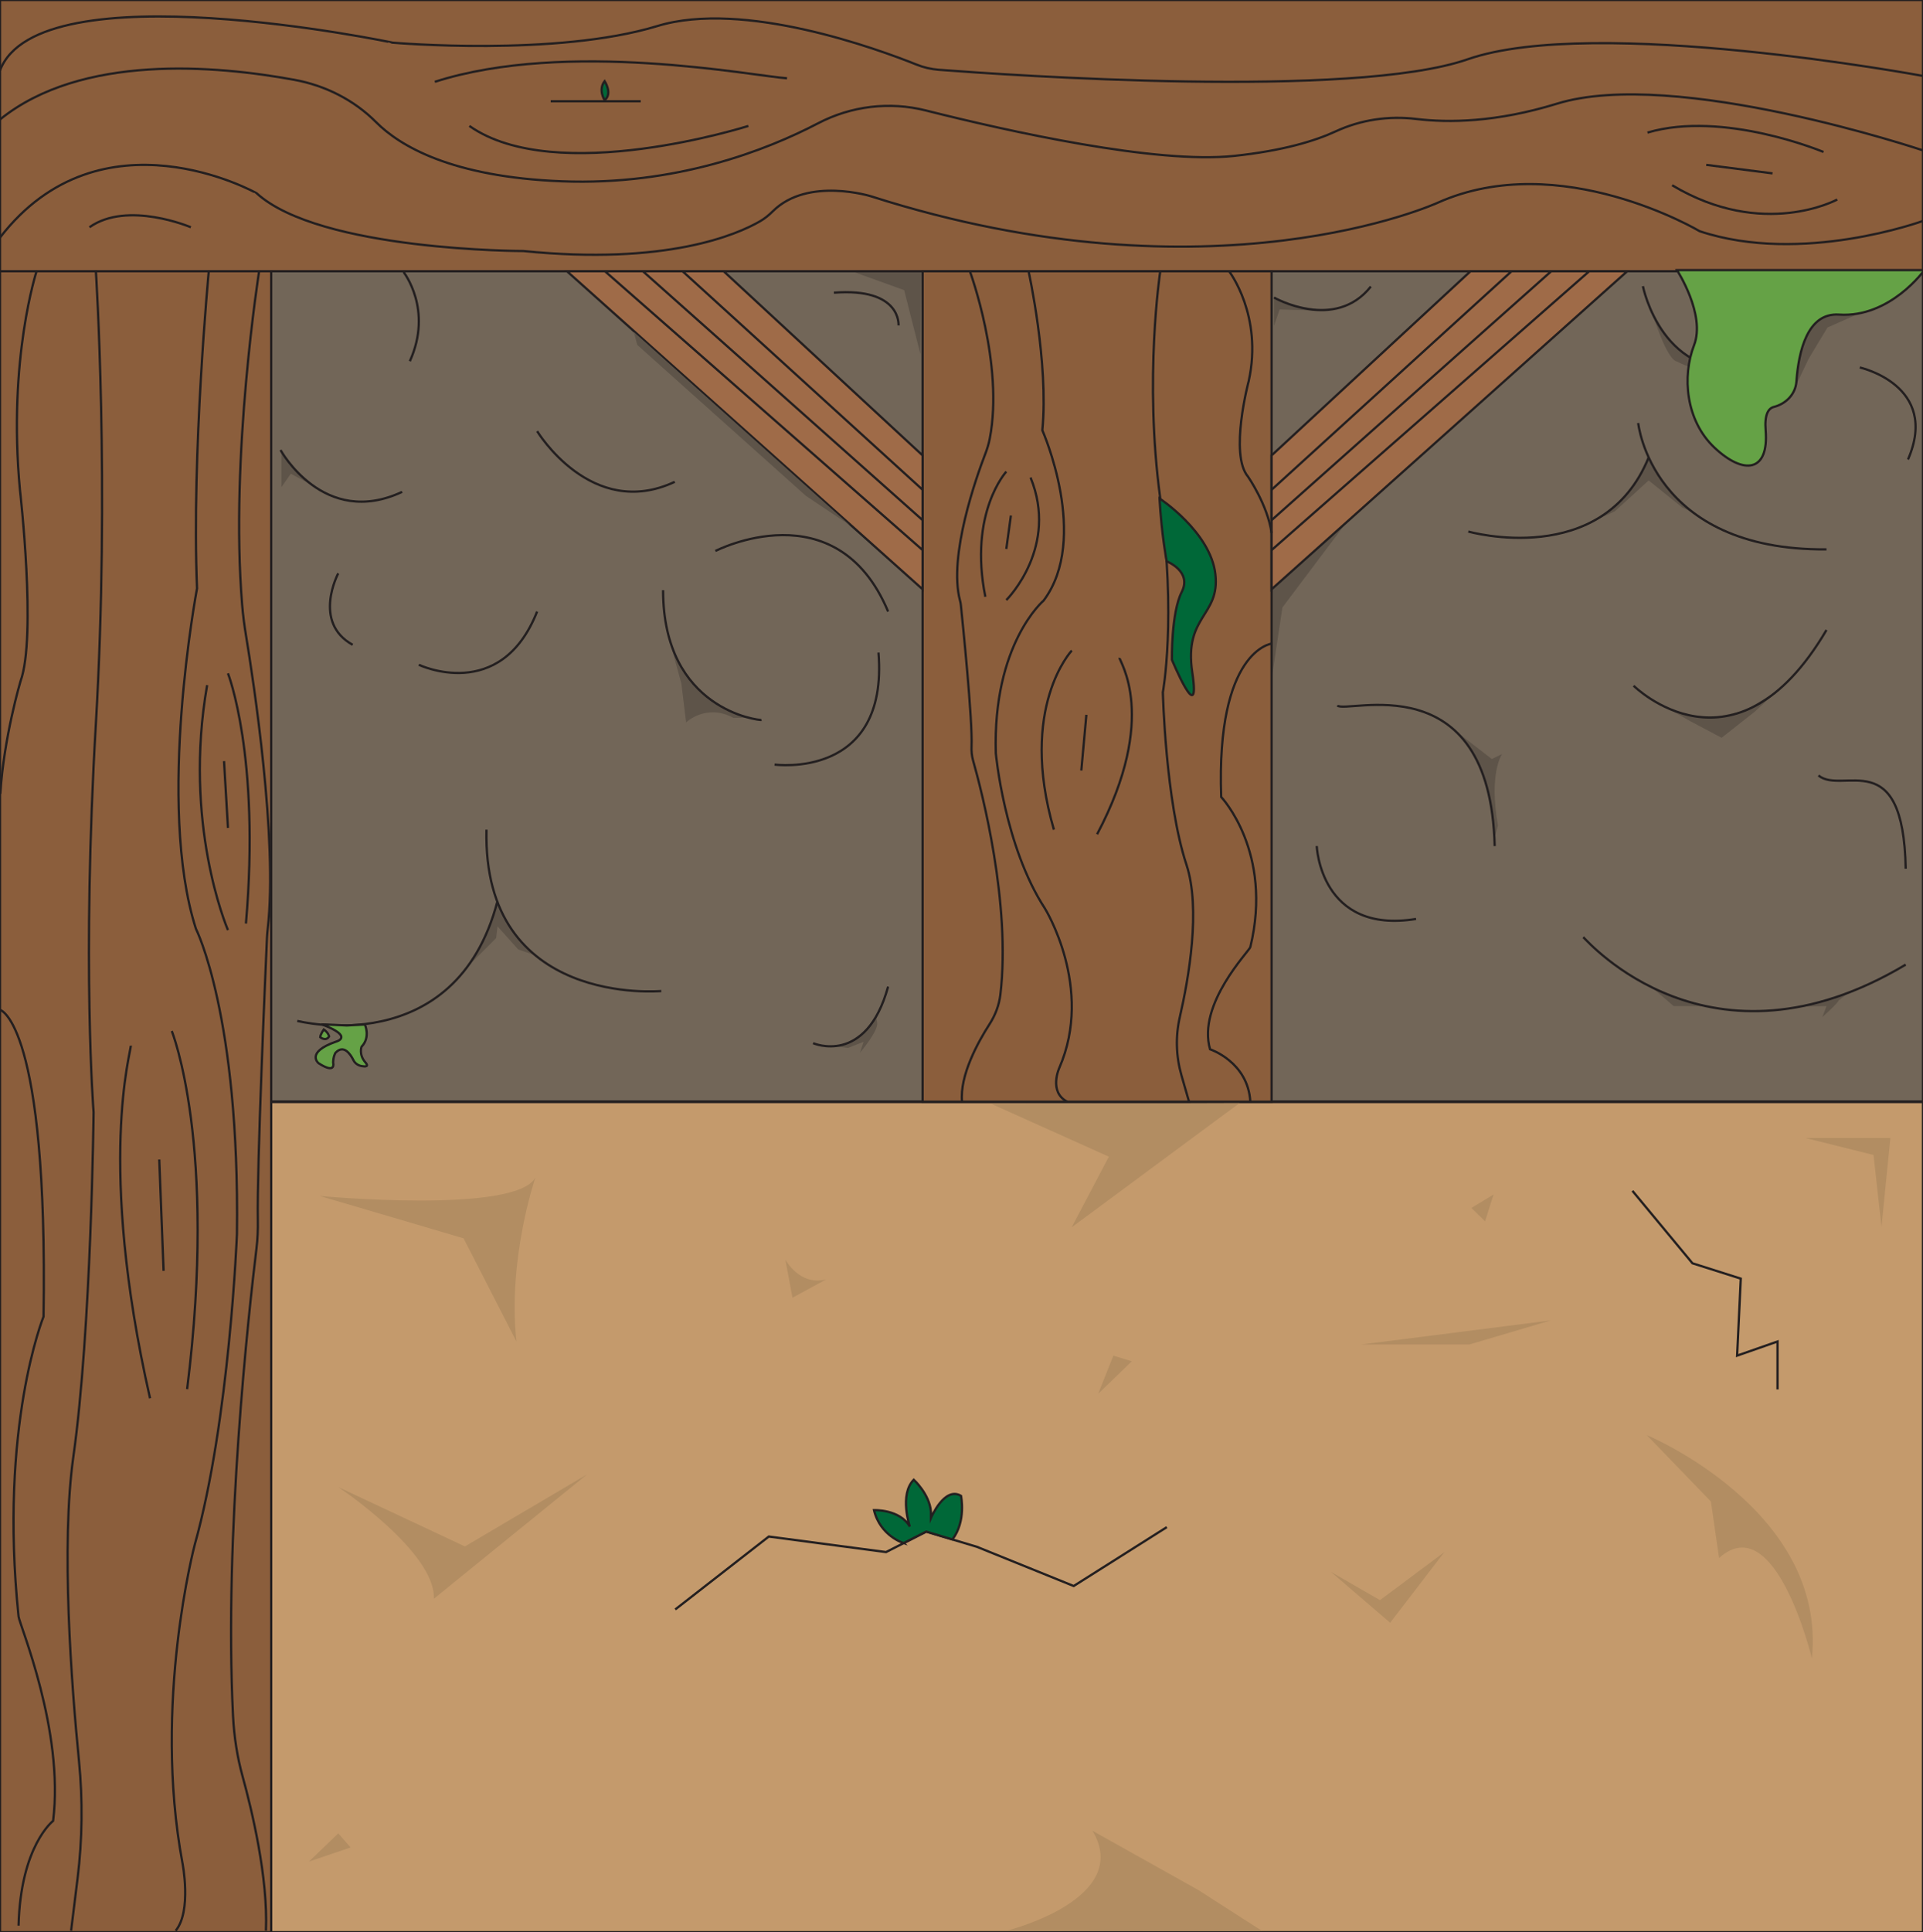 <?xml version="1.0" encoding="UTF-8"?>
<svg id="Layer_1" xmlns="http://www.w3.org/2000/svg" viewBox="0 0 846.58 850.39">
  <defs>
    <style>
      .cls-1 {
        fill: #5e5449;
      }

      .cls-2 {
        fill: #726658;
      }

      .cls-2, .cls-3, .cls-4, .cls-5, .cls-6, .cls-7, .cls-8 {
        stroke: #231f20;
        stroke-miterlimit: 10;
      }

      .cls-9 {
        fill: #b28d62;
      }

      .cls-3 {
        fill: #65a246;
      }

      .cls-4 {
        fill: #c49a6c;
      }

      .cls-5 {
        fill: #006838;
      }

      .cls-6 {
        fill: #9f6b48;
      }

      .cls-7 {
        fill: none;
      }

      .cls-8 {
        fill: #8b5e3c;
      }
    </style>
  </defs>
  <rect class="cls-4" x="0" y="484.88" width="846.58" height="365.51" transform="translate(846.58 1335.28) rotate(-180)"/>
  <rect class="cls-2" x="0" y="119.38" width="846.58" height="365.51" transform="translate(846.58 604.26) rotate(-180)"/>
  <rect class="cls-8" x="-364.56" y="366.46" width="848.49" height="119.38" transform="translate(-366.46 485.84) rotate(-90)"/>
  <polygon class="cls-1" points="373.99 119.03 398.05 127.7 405.2 155.9 405.5 119.54 373.99 119.03"/>
  <rect class="cls-8" x="0" y="0" width="846.58" height="119.38" transform="translate(846.58 119.38) rotate(-180)"/>
  <path class="cls-1" d="M559.97,297.8l4.59-30.39s.02-.06.04-.09l27.07-35.99c.13-.18-1.23.99-1.39,1.14l-29.21,26.03s-1.26,1.19-1.27,1.25v37.66c0,.28.12.65.17.38Z"/>
  <line class="cls-8" x1="846.58" y1="484.88" x2="119.38" y2="484.88"/>
  <polygon class="cls-8" points="406.16 484.88 559.8 484.88 559.8 156.99 559.8 119.38 406.16 119.38 406.16 484.88"/>
  <polygon class="cls-6" points="647.37 119.38 559.8 200.44 559.8 259.35 716.37 119.38 647.37 119.38"/>
  <polygon class="cls-6" points="318.58 119.38 406.16 200.44 406.16 259.35 249.59 119.38 318.58 119.38"/>
  <path class="cls-7" d="M426.98,119.38s15.1,40.89,8.75,73.67c-.44,2.27-1.11,4.48-1.94,6.63-3.82,9.92-16.4,45.06-11.16,64.63.17.64.31,1.27.37,1.93.74,7.11,5.23,50.79,4.71,62.19-.1,2.13.11,4.26.69,6.32,3.91,13.8,16.68,62.98,12.02,102.9-.55,4.68-2.24,9.14-4.79,13.1-4.98,7.74-13.21,22.5-12.1,34.14"/>
  <path class="cls-7" d="M541.08,119.38s15,19.48,8.65,48.32c0,0-8.65,32.3-.29,42.11,0,0,8.6,12.4,10.36,24.8"/>
  <path class="cls-7" d="M510.79,119.38s-7.21,47.16,0,99.94c7.21,52.78,1.15,85.37,1.15,85.37,0,0,1.15,47.87,10.38,75.85,6.41,19.43.99,50.14-2.91,67.08-1.95,8.46-1.69,17.28.71,25.62l3.35,11.65"/>
  <path class="cls-7" d="M452.82,119.38s8.94,40.32,6.06,69.99c0,0,21.05,47.55.57,74.94,0,0-22.49,19.03-21.05,67.2,0,0,3.75,40.95,21.63,68.35,0,0,21.63,34.9,6.34,70.08,0,0-4.9,10.57,3.46,14.94"/>
  <path class="cls-7" d="M443.02,207.57s-16.65,18.1-9.23,55.09"/>
  <path class="cls-7" d="M443.02,264.1c.87-.87,23.07-23.65,10.67-53.93"/>
  <line class="cls-7" x1="445.04" y1="226.89" x2="443.02" y2="241.6"/>
  <path class="cls-7" d="M559.8,283.29s-24.49,2.88-22.18,67.49c0,0,22.97,24.21,12.82,66.04-.42,1.73-23.49,25.09-17.72,44.99,0,0,16.7,5.48,17.72,23.07"/>
  <path class="cls-8" d="M471.84,286.32s-23.56,24.94-7.87,78.84"/>
  <path class="cls-8" d="M492.87,289.54c-.34,1.21,17.56,25.74-9.89,77.64"/>
  <line class="cls-8" x1="478.26" y1="314.6" x2="476.03" y2="339.12"/>
  <line class="cls-8" x1="665.46" y1="119.38" x2="559.8" y2="215.56"/>
  <line class="cls-8" x1="682.92" y1="119.38" x2="559.8" y2="228.93"/>
  <line class="cls-8" x1="699.64" y1="119.38" x2="559.8" y2="242.1"/>
  <line class="cls-8" x1="300.49" y1="119.38" x2="406.16" y2="215.56"/>
  <line class="cls-8" x1="283.03" y1="119.38" x2="406.16" y2="228.93"/>
  <line class="cls-8" x1="266.32" y1="119.38" x2="406.16" y2="242.1"/>
  <path class="cls-5" d="M510.46,219.37s22.49,14.75,24.6,33.34-13.97,18.1-10.16,43.33-8.97-5.68-8.97-5.68c0,0-.35-20.64,4.31-29.8,4.66-9.15-6.63-13.52-6.63-13.52,0,0-2.19-11.39-3.15-27.66Z"/>
  <path class="cls-7" d="M846.58,33.42s-144.34-26.85-200.48-7.32c-50.43,17.54-202.43,6.94-232.81,4.61-3.38-.26-6.69-1.03-9.84-2.3-16.72-6.71-76.03-28.54-114.06-16.95-44.63,13.6-116.46,7.32-116.46,7.32C172.93,18.77,17.1-14,0,30.98"/>
  <path class="cls-7" d="M846.58,66.19s-109.12-36.61-161.08-20.57c-26.76,8.26-47.87,8.47-62.06,6.74-12.07-1.48-24.36.35-35.39,5.45-9.03,4.18-23.15,8.53-44.81,10.82-34.37,3.63-99.22-10.83-135.66-20.01-15.98-4.03-32.84-1.98-47.45,5.65-22.73,11.87-62.65,27.49-112.88,25.52-48.51-1.91-71.29-15.59-81.71-26.05-9.73-9.77-22.35-16.11-35.91-18.6C95,28.76,35.81,23.62,0,52.59"/>
  <path class="cls-7" d="M846.58,97.23s-53.33,19.53-98.31,4.53c0,0-61.46-36.61-115.29-12.55,0,0-98.81,45.33-249.44-2.79,0,0-27.88-8.76-43.32,6.56-1.68,1.67-3.51,3.18-5.56,4.37-10.19,5.91-41.28,19.48-104.24,13.13,0,0-89.56,0-117.46-25.45C112.96,85.02,44.65,46.67,0,104.55"/>
  <path class="cls-7" d="M802.77,66.89s-43.97-18.45-77.48-8.53"/>
  <path class="cls-7" d="M808.82,87.81s-32.5,17.78-72.68-6.28"/>
  <line class="cls-7" x1="780.34" y1="76.31" x2="751.16" y2="72.56"/>
  <path class="cls-7" d="M346.48,34.46c-14.89-1.05-96.83-17.13-155.06,1.55"/>
  <path class="cls-7" d="M329.46,55.43s-84.59,26.9-122.82,0"/>
  <line class="cls-7" x1="282.07" y1="44.57" x2="242.44" y2="44.57"/>
  <path class="cls-7" d="M84.02,100.02s-27.89-11.86-44.63,0"/>
  <path class="cls-1" d="M817.36,138.48l-12.84,5.67-8.38,13.93-5.66,11.97s1.19-29.95,16.6-31.56l10.28-.02Z"/>
  <path class="cls-5" d="M266.18,44.08s-2.96-4.5,0-8.37c0,0,3.6,5.5,0,8.37Z"/>
  <polygon class="cls-1" points="560.86 131.57 560.86 143.39 563.34 136.21 584.18 136.83 567.65 134.03 560.86 131.57"/>
  <path class="cls-1" d="M725.81,202.03l-3.41,6.41-6.15,8.91-10.44,9.34-4.96,2.94s9.58-4.26,10.08-4.63,14.87-13.56,14.87-13.56l14.81,11.93,5.06,2.41-8.32-7.12-6.42-7.6-3.83-7.1-1.29-1.94Z"/>
  <path class="cls-7" d="M721.2,186.19s5.74,56.2,82.89,55.6"/>
  <path class="cls-1" d="M640.03,321.13l16.73,12.92,4.5-2.18s-5.91,8.3-1.8,31.45l-1.43,5.39s-.94-33.99-17.99-47.57Z"/>
  <path class="cls-7" d="M646.4,233.94s59.26,16.87,79.41-32.63"/>
  <path class="cls-7" d="M818.75,161.73s35.38,7.84,21.23,40.5"/>
  <path class="cls-7" d="M588.78,310.5c3.54,4.01,67.22-19.48,69.24,61.87"/>
  <polygon class="cls-1" points="733.32 311.26 742.49 314.52 754.02 315.8 767.98 312.86 782.55 304 772.4 313.31 757.93 324.71 744.09 317.39 733.32 311.26"/>
  <path class="cls-7" d="M719.18,301.81s44.48,44.2,84.91-24.54"/>
  <path class="cls-7" d="M800.56,341.3c10.61,8.72,37.4-14.31,38.41,41.03"/>
  <path class="cls-7" d="M579.68,372.36s1.52,38.95,43.72,32.08"/>
  <path class="cls-1" d="M727.53,138.06s6,20.29,10.91,21.12c0,0,9.98,5.7,18.21,3.17,0,0-18.21-1.5-29.12-24.29Z"/>
  <path class="cls-7" d="M723.27,125.96s8.59,43.41,49.03,35.39"/>
  <polygon class="cls-1" points="727.08 434.48 738.81 439.4 750.88 442.8 736.82 442.8 727.08 434.48"/>
  <path class="cls-1" d="M792.22,443.07l11.87-.28-1.84,4.86s6.98-6.19,7.18-7.34l4.77-3.6-9.12,3.37-7.79,2.1-5.07.88Z"/>
  <path class="cls-3" d="M738.27,118.88s12.76,19.59,7.51,33.1-3.75,33.03,9.01,45.04,24.02,10.98,22.52-7.65c-.56-6.98,1.2-9.66,3.62-10.28,5.38-1.37,9.53-5.65,9.93-11.19.94-13.23,4.82-30.36,18.74-29.43,22.52,1.5,37.58-19.59,37.58-19.59h-108.89Z"/>
  <path class="cls-7" d="M697,412.46c1.96,1.72,55.54,63.68,141.97,12.08"/>
  <path class="cls-7" d="M560.85,130.95s26.75,15.22,42.65-4.84"/>
  <polygon class="cls-1" points="279.01 146.1 280.54 151.79 354.77 218.22 374.25 231.25 279.01 146.1"/>
  <path class="cls-7" d="M395.56,143.23s1.42-16.7-28.45-14.41"/>
  <path class="cls-1" d="M295.82,285.72l4.13,15.02,2.1,17.21s8.85-8.51,20.84-1.99l6.42-.09s-20.94-2.67-33.48-30.14Z"/>
  <path class="cls-7" d="M341,336.5s50.29,6.85,45.74-49.28"/>
  <path class="cls-1" d="M139.89,214.85l-11.86-6.35-4.13,5.9v-15.08s3.68,6.42,15.99,15.53Z"/>
  <path class="cls-7" d="M335.24,316.86c-.91.24-43.32-4.28-43.32-57.11"/>
  <path class="cls-7" d="M314.94,242.5s53.32-27.52,76.04,26.65"/>
  <path class="cls-7" d="M123.5,198.07s18.99,34.63,53.53,18.41"/>
  <path class="cls-7" d="M177.69,119.78s13.03,16.51,2.73,39.2"/>
  <path class="cls-7" d="M236.47,189.77s23.93,39.49,60.59,22.29"/>
  <path class="cls-1" d="M205.61,425.7l12.81-12.83.61-5.17,9.12,10.18,7.54,2.57-8.21-8.38-6.53-10.53-1.93-3.37s-7.87,23.23-13.41,27.53Z"/>
  <path class="cls-7" d="M130.85,449.31s69.68,17.97,88.16-52.67"/>
  <path class="cls-7" d="M291.12,436.17s-78.77,7.32-76.95-71.01"/>
  <path class="cls-1" d="M367.56,460.51l5.75.72,6.88-2.71-1.59,4.8s8.14-9.5,7.58-13.23l-.51-2.66s-7.11,11.34-18.11,13.07Z"/>
  <path class="cls-7" d="M357.96,459.12s23.33,10.25,33.02-24.89"/>
  <path class="cls-7" d="M184.38,292.58s36.03,17.2,52.08-23.43"/>
  <path class="cls-7" d="M148.91,252.34s-11.51,21.58,6.36,31.46"/>
  <path class="cls-3" d="M141.82,450.91c-.42-.16,10.85.43,10.85.43l7.95-.43s2.63,5.53-1.46,9.78c0,0-1.29,3.51,1.7,6.88,1.67,1.89.07,1.95-1.65,1.63-1.61-.29-2.94-1.25-3.59-2.56-1.36-2.74-4.33-7.18-7.97-3.22,0,0-.94,1.52-.99,4.25,0,0,1.46,5.36-6.43.25,0,0-5.83-4.76,7.67-9.46,0,0,8.28-2.11-6.07-7.56Z"/>
  <path class="cls-3" d="M142.56,453.11s-1.58,2.23-1.58,3.39c0,0,2.46,2.02,3.92-.35,0,0-.29-1.62-2.34-3.04Z"/>
  <path class="cls-7" d="M114.12,119.05s-12.96,81.75-7.51,147.27c.38,4.53.95,8.95,1.67,13.26,3.28,19.84,14.07,90.08,9.58,129.19-.15,1.27-.26,2.54-.32,3.85-.64,14.21-4.49,101.54-4.04,124.31.08,4.26-.1,8.52-.6,12.63-3.36,27.58-14.31,125.91-10.31,205.71.47,9.35,1.93,18.28,4.11,26.2,4.27,15.46,11.33,44.97,10.38,68.25"/>
  <path class="cls-7" d="M16.2,119.05s-12.87,38.94-7.42,96.59c0,0,7.42,64.57.25,84.17,0,0-7.38,24.79-8.89,49.58"/>
  <path class="cls-7" d="M42.19,119.05s6.19,94.28,0,199.79c-6.19,105.51-.99,170.65-.99,170.65,0,0-.99,95.71-8.91,151.63-5.5,38.85-.85,100.24,2.5,134.1,1.67,16.91,1.45,34.53-.61,51.21l-2.88,23.29"/>
  <path class="cls-7" d="M91.94,119.05s-7.67,80.61-5.2,139.91c0,0-18.06,95.05-.49,149.82,0,0,19.3,38.05,18.06,134.33,0,0-3.22,81.87-18.56,136.64,0,0-18.56,69.76-5.44,140.1,0,0,4.21,21.12-2.97,29.88"/>
  <path class="cls-7" d="M100.35,296.35s14.29,36.18,7.92,110.12"/>
  <path class="cls-7" d="M100.35,409.35c-.74-1.73-19.8-47.28-9.16-107.81"/>
  <line class="cls-7" x1="98.62" y1="334.98" x2="100.35" y2="364.38"/>
  <path class="cls-7" d="M.14,444.52s21.01,5.77,19.03,134.91c0,0-19.71,48.39-11,132.03.36,3.46,20.16,50.16,15.21,89.94,0,0-14.33,10.95-15.21,46.12"/>
  <path class="cls-8" d="M75.62,453.78s20.22,49.86,6.76,157.61"/>
  <path class="cls-8" d="M57.57,460.21c.29,2.41-15.07,51.47,8.49,155.2"/>
  <line class="cls-8" x1="70.11" y1="510.31" x2="72.02" y2="559.32"/>
  <polygon class="cls-9" points="436.52 485.86 488.16 509.08 471.78 540.18 545.64 485.52 436.52 485.86"/>
  <path class="cls-9" d="M443.9,849.55s54.93-13.94,37.04-43.8l46.68,26.12,27.84,17.89-111.56-.21Z"/>
  <path class="cls-9" d="M140.73,526.36s86.24,8.09,94.94-8.09c0,0-12.29,36.08-8.3,72.15l-23.28-45.41-63.35-18.66Z"/>
  <polygon class="cls-9" points="585.93 691.81 607.53 704.25 635.86 683.1 612 714.2 585.93 691.81"/>
  <polygon class="cls-9" points="794.83 500.85 832.22 500.85 828.31 540.04 824.79 508.32 794.83 500.85"/>
  <path class="cls-9" d="M724.98,631.6s79.32,32.97,72.69,98.28c0,0-16.01-66.55-40.87-44.16l-3.59-24.88-28.23-29.23Z"/>
  <path class="cls-9" d="M258.46,648.89l-53.78,31.72-55.74-26.12s42.9,28.61,42.06,49.14l67.47-54.74Z"/>
  <polygon class="cls-9" points="136 819.32 148.93 806.88 154.35 813.1 136 819.32"/>
  <polygon class="cls-9" points="498.25 599.13 483.47 613.44 490.14 596.64 498.25 599.13"/>
  <path class="cls-9" d="M345.75,554.35s6.23,11.82,18.02,8.71l-14.89,8.09-3.13-16.79Z"/>
  <polygon class="cls-9" points="599.36 591.72 682.71 581.14 646.93 591.72 599.36 591.72"/>
  <polygon class="cls-9" points="653.8 537.55 657.52 525.73 647.76 531.64 653.8 537.55"/>
  <polyline class="cls-7" points="297.27 708.34 338.45 676.26 390.07 683.1 407.77 674.09 430.07 680.78 472.68 698.03 513.68 672.12"/>
  <polyline class="cls-7" points="718.66 524.11 745.09 555.99 766.36 562.74 764.75 596.64 782.54 590.42 782.54 611.5"/>
  <path class="cls-5" d="M397.83,679.15s-10.31-3.09-13.06-14.51c0,0,11.32-.45,15.78,7.25,0,0-4.8-13.95,1.72-20.64,0,0,6.87,6.24,7.55,13.95v2.93s5.92-14.12,13.25-9.79c0,0,2.38,11.14-3.79,19.2l-11.52-3.46-9.94,5.06Z"/>
</svg>